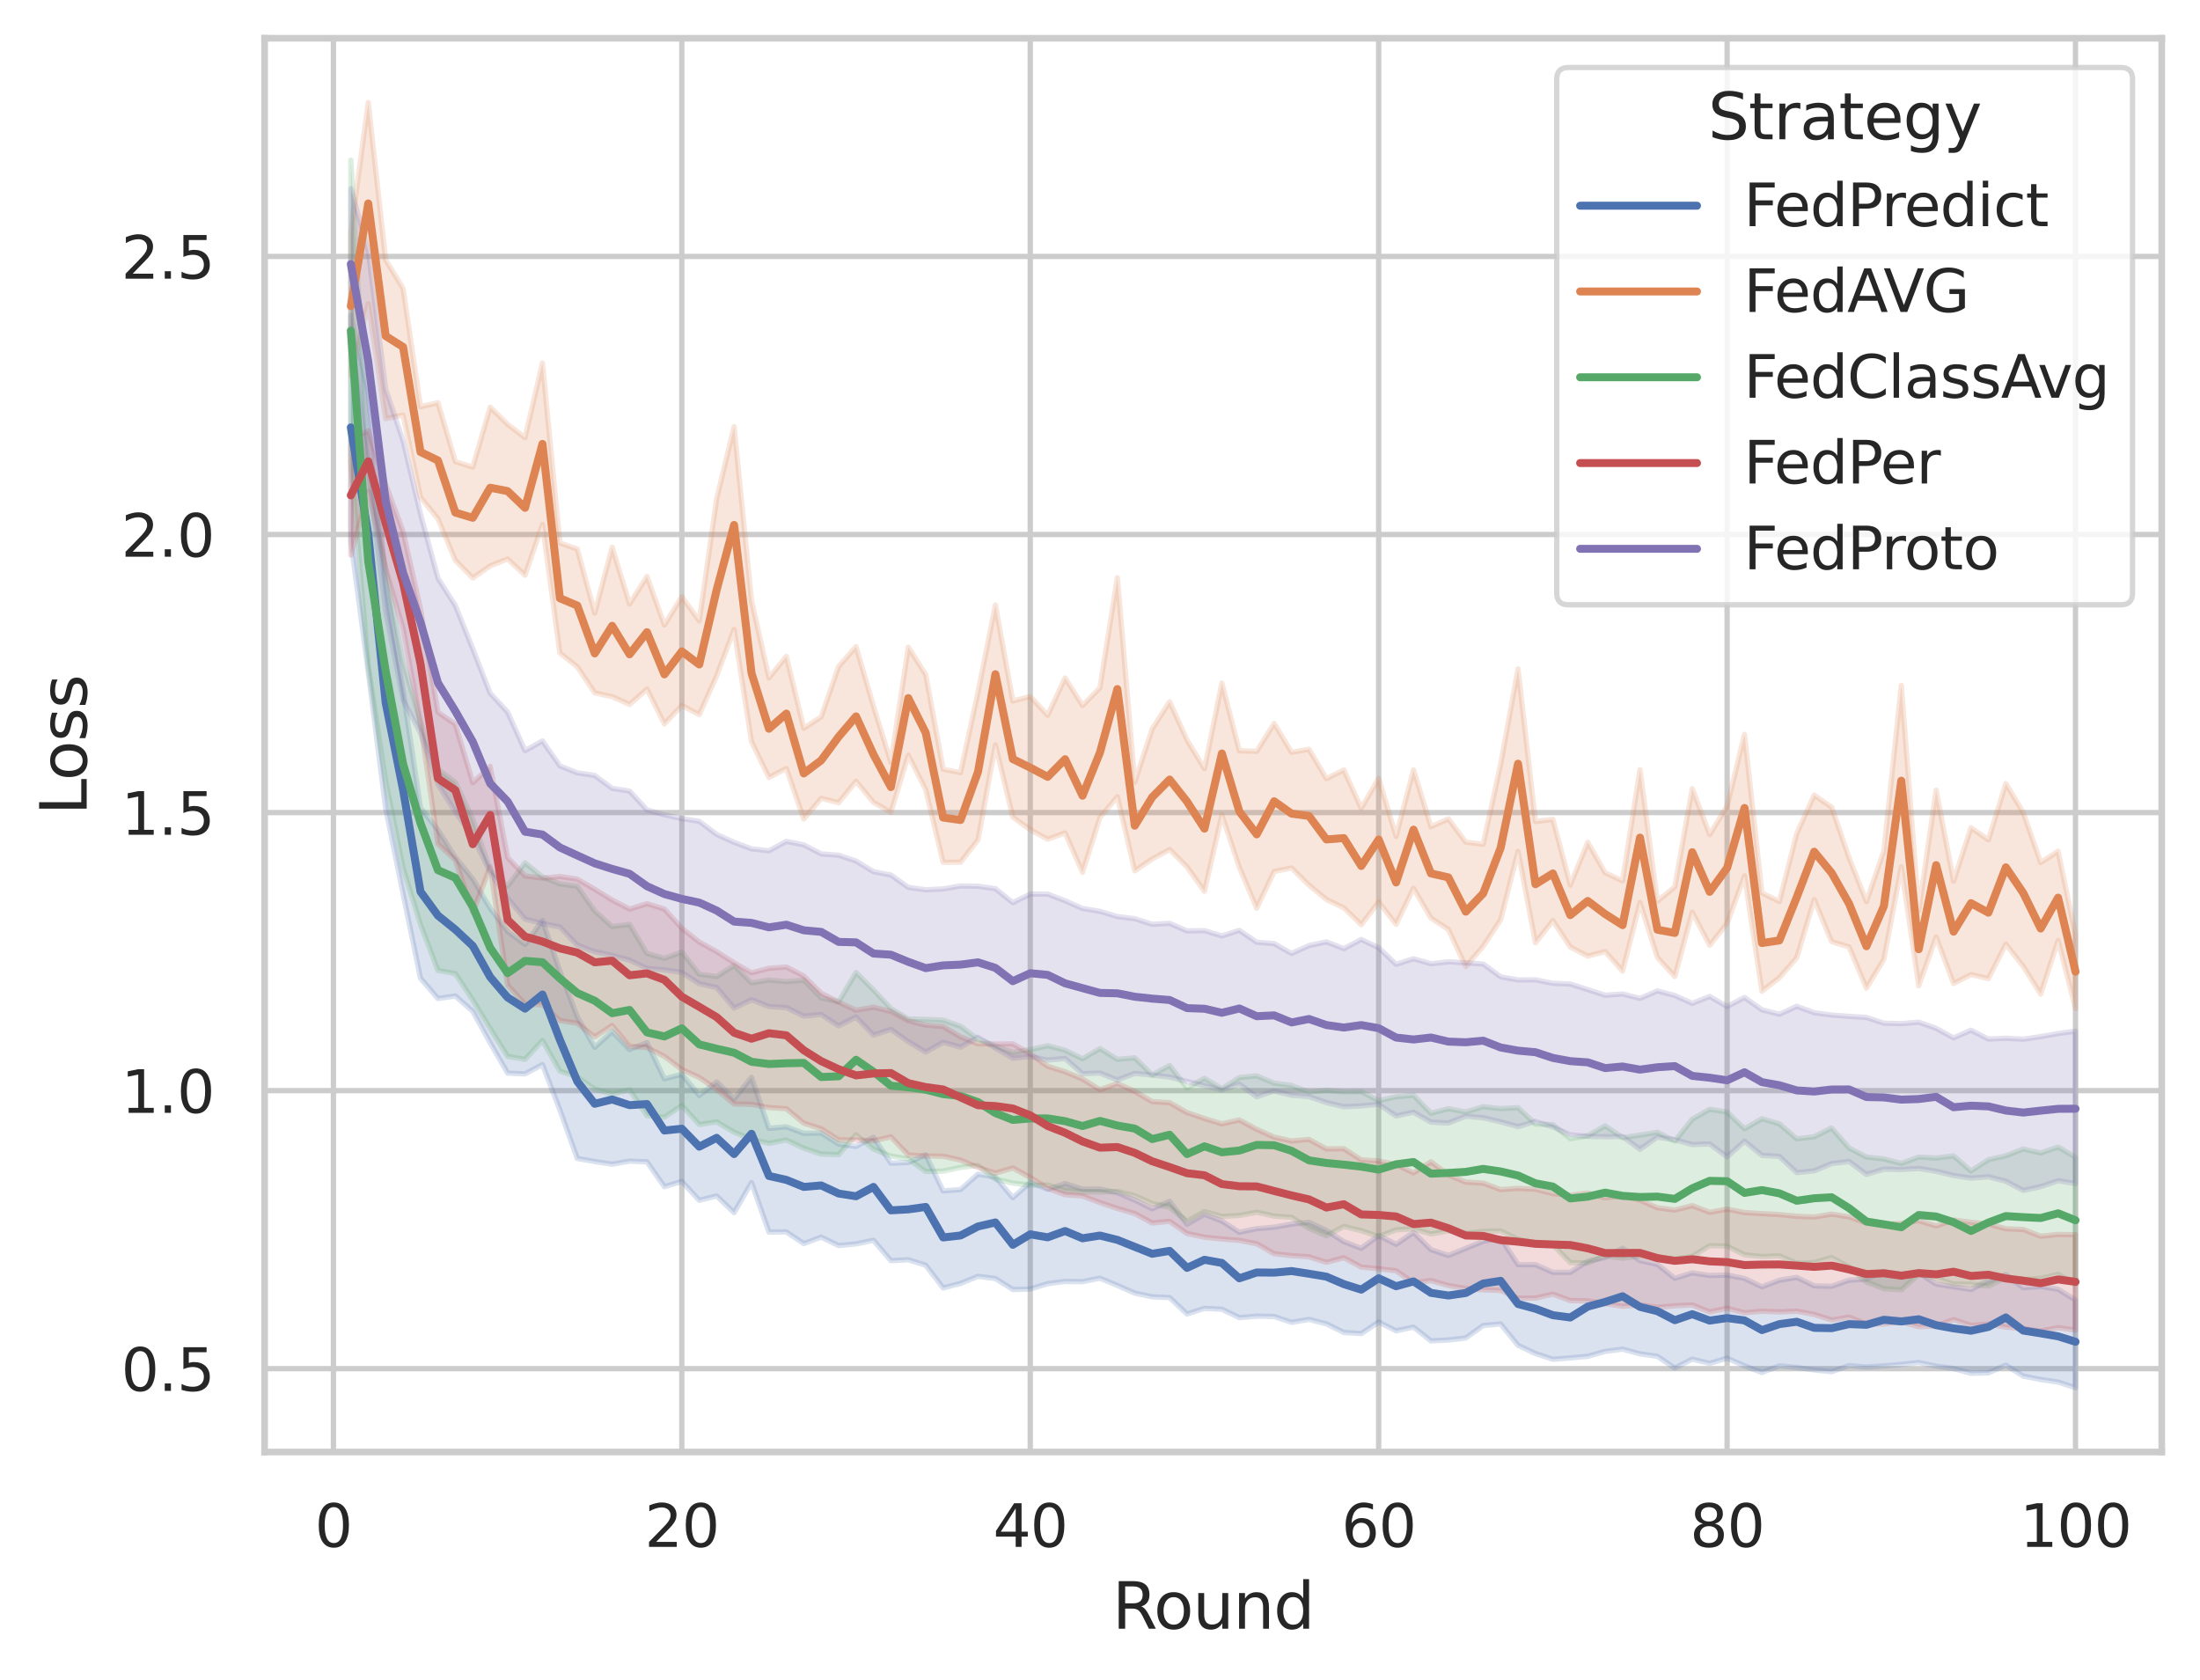 <?xml version="1.0" encoding="utf-8" standalone="no"?>
<!DOCTYPE svg PUBLIC "-//W3C//DTD SVG 1.1//EN"
  "http://www.w3.org/Graphics/SVG/1.1/DTD/svg11.dtd">
<svg xmlns:xlink="http://www.w3.org/1999/xlink" width="414.127pt" height="316.272pt" viewBox="0 0 414.127 316.272" xmlns="http://www.w3.org/2000/svg" version="1.1">
 <defs>
  <style type="text/css">*{stroke-linejoin: round; stroke-linecap: butt}</style>
 </defs>
 <g id="figure_1">
  <g id="patch_1">
   <path d="M 0 316.272 
L 414.127 316.272 
L 414.127 0 
L 0 0 
z
" style="fill: #ffffff"/>
  </g>
  <g id="axes_1">
   <g id="patch_2">
    <path d="M 49.807 273.312 
L 406.927 273.312 
L 406.927 7.2 
L 49.807 7.2 
z
" style="fill: #ffffff"/>
   </g>
   <g id="matplotlib.axis_1">
    <g id="xtick_1">
     <g id="line2d_1">
      <path d="M 62.761 273.312 
L 62.761 7.2 
" clip-path="url(#p41cc5c5c61)" style="fill: none; stroke: #cccccc; stroke-linecap: round"/>
     </g>
     <g id="text_1">
      <!-- 0 -->
      <g style="fill: #262626" transform="translate(59.261 291.17) scale(0.11 -0.11)">
       <defs>
        <path id="DejaVuSans-30" d="M 2034 4250 
Q 1547 4250 1301 3770 
Q 1056 3291 1056 2328 
Q 1056 1369 1301 889 
Q 1547 409 2034 409 
Q 2525 409 2770 889 
Q 3016 1369 3016 2328 
Q 3016 3291 2770 3770 
Q 2525 4250 2034 4250 
z
M 2034 4750 
Q 2819 4750 3233 4129 
Q 3647 3509 3647 2328 
Q 3647 1150 3233 529 
Q 2819 -91 2034 -91 
Q 1250 -91 836 529 
Q 422 1150 422 2328 
Q 422 3509 836 4129 
Q 1250 4750 2034 4750 
z
" transform="scale(0.016)"/>
       </defs>
       <use xlink:href="#DejaVuSans-30"/>
      </g>
     </g>
    </g>
    <g id="xtick_2">
     <g id="line2d_2">
      <path d="M 128.347 273.312 
L 128.347 7.2 
" clip-path="url(#p41cc5c5c61)" style="fill: none; stroke: #cccccc; stroke-linecap: round"/>
     </g>
     <g id="text_2">
      <!-- 20 -->
      <g style="fill: #262626" transform="translate(121.349 291.17) scale(0.11 -0.11)">
       <defs>
        <path id="DejaVuSans-32" d="M 1228 531 
L 3431 531 
L 3431 0 
L 469 0 
L 469 531 
Q 828 903 1448 1529 
Q 2069 2156 2228 2338 
Q 2531 2678 2651 2914 
Q 2772 3150 2772 3378 
Q 2772 3750 2511 3984 
Q 2250 4219 1831 4219 
Q 1534 4219 1204 4116 
Q 875 4013 500 3803 
L 500 4441 
Q 881 4594 1212 4672 
Q 1544 4750 1819 4750 
Q 2544 4750 2975 4387 
Q 3406 4025 3406 3419 
Q 3406 3131 3298 2873 
Q 3191 2616 2906 2266 
Q 2828 2175 2409 1742 
Q 1991 1309 1228 531 
z
" transform="scale(0.016)"/>
       </defs>
       <use xlink:href="#DejaVuSans-32"/>
       <use xlink:href="#DejaVuSans-30" x="63.623"/>
      </g>
     </g>
    </g>
    <g id="xtick_3">
     <g id="line2d_3">
      <path d="M 193.934 273.312 
L 193.934 7.2 
" clip-path="url(#p41cc5c5c61)" style="fill: none; stroke: #cccccc; stroke-linecap: round"/>
     </g>
     <g id="text_3">
      <!-- 40 -->
      <g style="fill: #262626" transform="translate(186.935 291.17) scale(0.11 -0.11)">
       <defs>
        <path id="DejaVuSans-34" d="M 2419 4116 
L 825 1625 
L 2419 1625 
L 2419 4116 
z
M 2253 4666 
L 3047 4666 
L 3047 1625 
L 3713 1625 
L 3713 1100 
L 3047 1100 
L 3047 0 
L 2419 0 
L 2419 1100 
L 313 1100 
L 313 1709 
L 2253 4666 
z
" transform="scale(0.016)"/>
       </defs>
       <use xlink:href="#DejaVuSans-34"/>
       <use xlink:href="#DejaVuSans-30" x="63.623"/>
      </g>
     </g>
    </g>
    <g id="xtick_4">
     <g id="line2d_4">
      <path d="M 259.521 273.312 
L 259.521 7.2 
" clip-path="url(#p41cc5c5c61)" style="fill: none; stroke: #cccccc; stroke-linecap: round"/>
     </g>
     <g id="text_4">
      <!-- 60 -->
      <g style="fill: #262626" transform="translate(252.522 291.17) scale(0.11 -0.11)">
       <defs>
        <path id="DejaVuSans-36" d="M 2113 2584 
Q 1688 2584 1439 2293 
Q 1191 2003 1191 1497 
Q 1191 994 1439 701 
Q 1688 409 2113 409 
Q 2538 409 2786 701 
Q 3034 994 3034 1497 
Q 3034 2003 2786 2293 
Q 2538 2584 2113 2584 
z
M 3366 4563 
L 3366 3988 
Q 3128 4100 2886 4159 
Q 2644 4219 2406 4219 
Q 1781 4219 1451 3797 
Q 1122 3375 1075 2522 
Q 1259 2794 1537 2939 
Q 1816 3084 2150 3084 
Q 2853 3084 3261 2657 
Q 3669 2231 3669 1497 
Q 3669 778 3244 343 
Q 2819 -91 2113 -91 
Q 1303 -91 875 529 
Q 447 1150 447 2328 
Q 447 3434 972 4092 
Q 1497 4750 2381 4750 
Q 2619 4750 2861 4703 
Q 3103 4656 3366 4563 
z
" transform="scale(0.016)"/>
       </defs>
       <use xlink:href="#DejaVuSans-36"/>
       <use xlink:href="#DejaVuSans-30" x="63.623"/>
      </g>
     </g>
    </g>
    <g id="xtick_5">
     <g id="line2d_5">
      <path d="M 325.108 273.312 
L 325.108 7.2 
" clip-path="url(#p41cc5c5c61)" style="fill: none; stroke: #cccccc; stroke-linecap: round"/>
     </g>
     <g id="text_5">
      <!-- 80 -->
      <g style="fill: #262626" transform="translate(318.109 291.17) scale(0.11 -0.11)">
       <defs>
        <path id="DejaVuSans-38" d="M 2034 2216 
Q 1584 2216 1326 1975 
Q 1069 1734 1069 1313 
Q 1069 891 1326 650 
Q 1584 409 2034 409 
Q 2484 409 2743 651 
Q 3003 894 3003 1313 
Q 3003 1734 2745 1975 
Q 2488 2216 2034 2216 
z
M 1403 2484 
Q 997 2584 770 2862 
Q 544 3141 544 3541 
Q 544 4100 942 4425 
Q 1341 4750 2034 4750 
Q 2731 4750 3128 4425 
Q 3525 4100 3525 3541 
Q 3525 3141 3298 2862 
Q 3072 2584 2669 2484 
Q 3125 2378 3379 2068 
Q 3634 1759 3634 1313 
Q 3634 634 3220 271 
Q 2806 -91 2034 -91 
Q 1263 -91 848 271 
Q 434 634 434 1313 
Q 434 1759 690 2068 
Q 947 2378 1403 2484 
z
M 1172 3481 
Q 1172 3119 1398 2916 
Q 1625 2713 2034 2713 
Q 2441 2713 2670 2916 
Q 2900 3119 2900 3481 
Q 2900 3844 2670 4047 
Q 2441 4250 2034 4250 
Q 1625 4250 1398 4047 
Q 1172 3844 1172 3481 
z
" transform="scale(0.016)"/>
       </defs>
       <use xlink:href="#DejaVuSans-38"/>
       <use xlink:href="#DejaVuSans-30" x="63.623"/>
      </g>
     </g>
    </g>
    <g id="xtick_6">
     <g id="line2d_6">
      <path d="M 390.694 273.312 
L 390.694 7.2 
" clip-path="url(#p41cc5c5c61)" style="fill: none; stroke: #cccccc; stroke-linecap: round"/>
     </g>
     <g id="text_6">
      <!-- 100 -->
      <g style="fill: #262626" transform="translate(380.196 291.17) scale(0.11 -0.11)">
       <defs>
        <path id="DejaVuSans-31" d="M 794 531 
L 1825 531 
L 1825 4091 
L 703 3866 
L 703 4441 
L 1819 4666 
L 2450 4666 
L 2450 531 
L 3481 531 
L 3481 0 
L 794 0 
L 794 531 
z
" transform="scale(0.016)"/>
       </defs>
       <use xlink:href="#DejaVuSans-31"/>
       <use xlink:href="#DejaVuSans-30" x="63.623"/>
       <use xlink:href="#DejaVuSans-30" x="127.246"/>
      </g>
     </g>
    </g>
    <g id="text_7">
     <!-- Round -->
     <g style="fill: #262626" transform="translate(209.383 306.576) scale(0.12 -0.12)">
      <defs>
       <path id="DejaVuSans-52" d="M 2841 2188 
Q 3044 2119 3236 1894 
Q 3428 1669 3622 1275 
L 4263 0 
L 3584 0 
L 2988 1197 
Q 2756 1666 2539 1819 
Q 2322 1972 1947 1972 
L 1259 1972 
L 1259 0 
L 628 0 
L 628 4666 
L 2053 4666 
Q 2853 4666 3247 4331 
Q 3641 3997 3641 3322 
Q 3641 2881 3436 2590 
Q 3231 2300 2841 2188 
z
M 1259 4147 
L 1259 2491 
L 2053 2491 
Q 2509 2491 2742 2702 
Q 2975 2913 2975 3322 
Q 2975 3731 2742 3939 
Q 2509 4147 2053 4147 
L 1259 4147 
z
" transform="scale(0.016)"/>
       <path id="DejaVuSans-6f" d="M 1959 3097 
Q 1497 3097 1228 2736 
Q 959 2375 959 1747 
Q 959 1119 1226 758 
Q 1494 397 1959 397 
Q 2419 397 2687 759 
Q 2956 1122 2956 1747 
Q 2956 2369 2687 2733 
Q 2419 3097 1959 3097 
z
M 1959 3584 
Q 2709 3584 3137 3096 
Q 3566 2609 3566 1747 
Q 3566 888 3137 398 
Q 2709 -91 1959 -91 
Q 1206 -91 779 398 
Q 353 888 353 1747 
Q 353 2609 779 3096 
Q 1206 3584 1959 3584 
z
" transform="scale(0.016)"/>
       <path id="DejaVuSans-75" d="M 544 1381 
L 544 3500 
L 1119 3500 
L 1119 1403 
Q 1119 906 1312 657 
Q 1506 409 1894 409 
Q 2359 409 2629 706 
Q 2900 1003 2900 1516 
L 2900 3500 
L 3475 3500 
L 3475 0 
L 2900 0 
L 2900 538 
Q 2691 219 2414 64 
Q 2138 -91 1772 -91 
Q 1169 -91 856 284 
Q 544 659 544 1381 
z
M 1991 3584 
L 1991 3584 
z
" transform="scale(0.016)"/>
       <path id="DejaVuSans-6e" d="M 3513 2113 
L 3513 0 
L 2938 0 
L 2938 2094 
Q 2938 2591 2744 2837 
Q 2550 3084 2163 3084 
Q 1697 3084 1428 2787 
Q 1159 2491 1159 1978 
L 1159 0 
L 581 0 
L 581 3500 
L 1159 3500 
L 1159 2956 
Q 1366 3272 1645 3428 
Q 1925 3584 2291 3584 
Q 2894 3584 3203 3211 
Q 3513 2838 3513 2113 
z
" transform="scale(0.016)"/>
       <path id="DejaVuSans-64" d="M 2906 2969 
L 2906 4863 
L 3481 4863 
L 3481 0 
L 2906 0 
L 2906 525 
Q 2725 213 2448 61 
Q 2172 -91 1784 -91 
Q 1150 -91 751 415 
Q 353 922 353 1747 
Q 353 2572 751 3078 
Q 1150 3584 1784 3584 
Q 2172 3584 2448 3432 
Q 2725 3281 2906 2969 
z
M 947 1747 
Q 947 1113 1208 752 
Q 1469 391 1925 391 
Q 2381 391 2643 752 
Q 2906 1113 2906 1747 
Q 2906 2381 2643 2742 
Q 2381 3103 1925 3103 
Q 1469 3103 1208 2742 
Q 947 2381 947 1747 
z
" transform="scale(0.016)"/>
      </defs>
      <use xlink:href="#DejaVuSans-52"/>
      <use xlink:href="#DejaVuSans-6f" x="64.982"/>
      <use xlink:href="#DejaVuSans-75" x="126.164"/>
      <use xlink:href="#DejaVuSans-6e" x="189.543"/>
      <use xlink:href="#DejaVuSans-64" x="252.922"/>
     </g>
    </g>
   </g>
   <g id="matplotlib.axis_2">
    <g id="ytick_1">
     <g id="line2d_7">
      <path d="M 49.807 257.627 
L 406.927 257.627 
" clip-path="url(#p41cc5c5c61)" style="fill: none; stroke: #cccccc; stroke-linecap: round"/>
     </g>
     <g id="text_8">
      <!-- 0.5 -->
      <g style="fill: #262626" transform="translate(22.814 261.806) scale(0.11 -0.11)">
       <defs>
        <path id="DejaVuSans-2e" d="M 684 794 
L 1344 794 
L 1344 0 
L 684 0 
L 684 794 
z
" transform="scale(0.016)"/>
        <path id="DejaVuSans-35" d="M 691 4666 
L 3169 4666 
L 3169 4134 
L 1269 4134 
L 1269 2991 
Q 1406 3038 1543 3061 
Q 1681 3084 1819 3084 
Q 2600 3084 3056 2656 
Q 3513 2228 3513 1497 
Q 3513 744 3044 326 
Q 2575 -91 1722 -91 
Q 1428 -91 1123 -41 
Q 819 9 494 109 
L 494 744 
Q 775 591 1075 516 
Q 1375 441 1709 441 
Q 2250 441 2565 725 
Q 2881 1009 2881 1497 
Q 2881 1984 2565 2268 
Q 2250 2553 1709 2553 
Q 1456 2553 1204 2497 
Q 953 2441 691 2322 
L 691 4666 
z
" transform="scale(0.016)"/>
       </defs>
       <use xlink:href="#DejaVuSans-30"/>
       <use xlink:href="#DejaVuSans-2e" x="63.623"/>
       <use xlink:href="#DejaVuSans-35" x="95.41"/>
      </g>
     </g>
    </g>
    <g id="ytick_2">
     <g id="line2d_8">
      <path d="M 49.807 205.288 
L 406.927 205.288 
" clip-path="url(#p41cc5c5c61)" style="fill: none; stroke: #cccccc; stroke-linecap: round"/>
     </g>
     <g id="text_9">
      <!-- 1.0 -->
      <g style="fill: #262626" transform="translate(22.814 209.467) scale(0.11 -0.11)">
       <use xlink:href="#DejaVuSans-31"/>
       <use xlink:href="#DejaVuSans-2e" x="63.623"/>
       <use xlink:href="#DejaVuSans-30" x="95.41"/>
      </g>
     </g>
    </g>
    <g id="ytick_3">
     <g id="line2d_9">
      <path d="M 49.807 152.95 
L 406.927 152.95 
" clip-path="url(#p41cc5c5c61)" style="fill: none; stroke: #cccccc; stroke-linecap: round"/>
     </g>
     <g id="text_10">
      <!-- 1.5 -->
      <g style="fill: #262626" transform="translate(22.814 157.129) scale(0.11 -0.11)">
       <use xlink:href="#DejaVuSans-31"/>
       <use xlink:href="#DejaVuSans-2e" x="63.623"/>
       <use xlink:href="#DejaVuSans-35" x="95.41"/>
      </g>
     </g>
    </g>
    <g id="ytick_4">
     <g id="line2d_10">
      <path d="M 49.807 100.611 
L 406.927 100.611 
" clip-path="url(#p41cc5c5c61)" style="fill: none; stroke: #cccccc; stroke-linecap: round"/>
     </g>
     <g id="text_11">
      <!-- 2.0 -->
      <g style="fill: #262626" transform="translate(22.814 104.79) scale(0.11 -0.11)">
       <use xlink:href="#DejaVuSans-32"/>
       <use xlink:href="#DejaVuSans-2e" x="63.623"/>
       <use xlink:href="#DejaVuSans-30" x="95.41"/>
      </g>
     </g>
    </g>
    <g id="ytick_5">
     <g id="line2d_11">
      <path d="M 49.807 48.272 
L 406.927 48.272 
" clip-path="url(#p41cc5c5c61)" style="fill: none; stroke: #cccccc; stroke-linecap: round"/>
     </g>
     <g id="text_12">
      <!-- 2.5 -->
      <g style="fill: #262626" transform="translate(22.814 52.451) scale(0.11 -0.11)">
       <use xlink:href="#DejaVuSans-32"/>
       <use xlink:href="#DejaVuSans-2e" x="63.623"/>
       <use xlink:href="#DejaVuSans-35" x="95.41"/>
      </g>
     </g>
    </g>
    <g id="text_13">
     <!-- Loss -->
     <g style="fill: #262626" transform="translate(16.318 153.417) rotate(-90) scale(0.12 -0.12)">
      <defs>
       <path id="DejaVuSans-4c" d="M 628 4666 
L 1259 4666 
L 1259 531 
L 3531 531 
L 3531 0 
L 628 0 
L 628 4666 
z
" transform="scale(0.016)"/>
       <path id="DejaVuSans-73" d="M 2834 3397 
L 2834 2853 
Q 2591 2978 2328 3040 
Q 2066 3103 1784 3103 
Q 1356 3103 1142 2972 
Q 928 2841 928 2578 
Q 928 2378 1081 2264 
Q 1234 2150 1697 2047 
L 1894 2003 
Q 2506 1872 2764 1633 
Q 3022 1394 3022 966 
Q 3022 478 2636 193 
Q 2250 -91 1575 -91 
Q 1294 -91 989 -36 
Q 684 19 347 128 
L 347 722 
Q 666 556 975 473 
Q 1284 391 1588 391 
Q 1994 391 2212 530 
Q 2431 669 2431 922 
Q 2431 1156 2273 1281 
Q 2116 1406 1581 1522 
L 1381 1569 
Q 847 1681 609 1914 
Q 372 2147 372 2553 
Q 372 3047 722 3315 
Q 1072 3584 1716 3584 
Q 2034 3584 2315 3537 
Q 2597 3491 2834 3397 
z
" transform="scale(0.016)"/>
      </defs>
      <use xlink:href="#DejaVuSans-4c"/>
      <use xlink:href="#DejaVuSans-6f" x="53.963"/>
      <use xlink:href="#DejaVuSans-73" x="115.145"/>
      <use xlink:href="#DejaVuSans-73" x="167.244"/>
     </g>
    </g>
   </g>
   <g id="PolyCollection_1">
    <defs>
     <path id="m17cbf77f5f" d="M 66.04 -256.901 
L 66.04 -214.47 
L 69.319 -189.853 
L 72.599 -164.101 
L 75.878 -148.028 
L 79.157 -132.138 
L 82.437 -128.326 
L 85.716 -128.795 
L 88.995 -125.905 
L 92.275 -119.964 
L 95.554 -114.278 
L 98.833 -114.134 
L 102.113 -115.881 
L 105.392 -107.353 
L 108.671 -98.207 
L 111.951 -97.633 
L 115.23 -97.136 
L 118.509 -97.709 
L 121.789 -97.572 
L 125.068 -92.894 
L 128.347 -93.892 
L 131.627 -90.346 
L 134.906 -91.157 
L 138.185 -88.013 
L 141.465 -93.666 
L 144.744 -84.378 
L 148.023 -84.386 
L 151.303 -82.185 
L 154.582 -83.407 
L 157.861 -81.82 
L 161.141 -82.127 
L 164.42 -82.816 
L 167.699 -78.973 
L 170.979 -79.146 
L 174.258 -78.115 
L 177.537 -73.842 
L 180.817 -74.692 
L 184.096 -76.027 
L 187.375 -75.613 
L 190.655 -73.54 
L 193.934 -73.64 
L 197.213 -74.649 
L 200.493 -75.061 
L 203.772 -75.02 
L 207.051 -75.686 
L 210.331 -74.314 
L 213.61 -72.875 
L 216.89 -72.169 
L 220.169 -72.029 
L 223.448 -68.941 
L 226.728 -69.997 
L 230.007 -69.829 
L 233.286 -68.253 
L 236.566 -68.524 
L 239.845 -68.47 
L 243.124 -67.363 
L 246.404 -67.918 
L 249.683 -67.086 
L 252.962 -65.462 
L 256.242 -65.254 
L 259.521 -67.422 
L 262.8 -65.77 
L 266.08 -66.471 
L 269.359 -63.88 
L 272.638 -64.044 
L 275.918 -64.43 
L 279.197 -66.769 
L 282.476 -67.062 
L 285.756 -63.033 
L 289.035 -61.489 
L 292.314 -60.413 
L 295.594 -60.68 
L 298.873 -60.972 
L 302.152 -61.893 
L 305.432 -62.325 
L 308.711 -61.436 
L 311.99 -60.97 
L 315.27 -58.754 
L 318.549 -60.444 
L 321.828 -59.63 
L 325.108 -60.623 
L 328.387 -59.179 
L 331.666 -57.931 
L 334.946 -59.172 
L 338.225 -58.872 
L 341.504 -58.405 
L 344.784 -58.077 
L 348.063 -59.235 
L 351.342 -58.948 
L 354.622 -59.167 
L 357.901 -59.444 
L 361.18 -59.797 
L 364.46 -59.129 
L 367.739 -58.67 
L 371.018 -57.77 
L 374.298 -57.863 
L 377.577 -59.315 
L 380.856 -57.25 
L 384.136 -56.611 
L 387.415 -56.122 
L 390.694 -55.056 
L 390.694 -71.554 
L 390.694 -71.554 
L 387.415 -73.595 
L 384.136 -74.128 
L 380.856 -73.881 
L 377.577 -76.341 
L 374.298 -75.229 
L 371.018 -73.556 
L 367.739 -74.063 
L 364.46 -74.573 
L 361.18 -76.654 
L 357.901 -76.435 
L 354.622 -76.879 
L 351.342 -75.503 
L 348.063 -75.303 
L 344.784 -74.146 
L 341.504 -74.238 
L 338.225 -75.826 
L 334.946 -75.29 
L 331.666 -74.054 
L 328.387 -75.628 
L 325.108 -76.269 
L 321.828 -76.183 
L 318.549 -76.683 
L 315.27 -75.655 
L 311.99 -78.273 
L 308.711 -78.991 
L 305.432 -81.32 
L 302.152 -79.571 
L 298.873 -78.891 
L 295.594 -76.778 
L 292.314 -76.78 
L 289.035 -78.224 
L 285.756 -78.22 
L 282.476 -83.235 
L 279.197 -82.628 
L 275.918 -81.294 
L 272.638 -79.949 
L 269.359 -81.049 
L 266.08 -84.292 
L 262.8 -82.045 
L 259.521 -83.724 
L 256.242 -81.29 
L 252.962 -82.563 
L 249.683 -84.662 
L 246.404 -86.199 
L 243.124 -85.868 
L 239.845 -85.274 
L 236.566 -85.006 
L 233.286 -84.321 
L 230.007 -86.441 
L 226.728 -87.707 
L 223.448 -85.818 
L 220.169 -90.16 
L 216.89 -88.741 
L 213.61 -90.384 
L 210.331 -91.764 
L 207.051 -92.45 
L 203.772 -92.446 
L 200.493 -93.496 
L 197.213 -92.404 
L 193.934 -93.716 
L 190.655 -90.829 
L 187.375 -94.692 
L 184.096 -95.258 
L 180.817 -92.36 
L 177.537 -92.111 
L 174.258 -98.886 
L 170.979 -97.453 
L 167.699 -97.326 
L 164.42 -102.205 
L 161.141 -100.487 
L 157.861 -100.915 
L 154.582 -102.999 
L 151.303 -102.938 
L 148.023 -104.177 
L 144.744 -103.886 
L 141.465 -113.497 
L 138.185 -109.437 
L 134.906 -112.626 
L 131.627 -110.072 
L 128.347 -114.051 
L 125.068 -113.206 
L 121.789 -120.006 
L 118.509 -118.734 
L 115.23 -122.115 
L 111.951 -119.127 
L 108.671 -124.88 
L 105.392 -133.459 
L 102.113 -143.013 
L 98.833 -138.506 
L 95.554 -140.924 
L 92.275 -145.291 
L 88.995 -150.827 
L 85.716 -154.888 
L 82.437 -160.058 
L 79.157 -164.19 
L 75.878 -186.197 
L 72.599 -206.466 
L 69.319 -242.331 
L 66.04 -256.901 
z
" style="stroke: #4c72b0; stroke-opacity: 0.2"/>
    </defs>
    <g clip-path="url(#p41cc5c5c61)">
     <use xlink:href="#m17cbf77f5f" x="0" y="316.272" style="fill: #4c72b0; fill-opacity: 0.2; stroke: #4c72b0; stroke-opacity: 0.2"/>
    </g>
   </g>
   <g id="PolyCollection_2">
    <defs>
     <path id="me585928601" d="M 66.04 -272.527 
L 66.04 -245.522 
L 69.319 -259.087 
L 72.599 -237.454 
L 75.878 -238.144 
L 79.157 -222.659 
L 82.437 -218.633 
L 85.716 -210.797 
L 88.995 -207.469 
L 92.275 -209.757 
L 95.554 -211.058 
L 98.833 -207.993 
L 102.113 -217.557 
L 105.392 -193.36 
L 108.671 -190.768 
L 111.951 -185.861 
L 115.23 -185.138 
L 118.509 -183.675 
L 121.789 -186.565 
L 125.068 -180.009 
L 128.347 -183.478 
L 131.627 -181.761 
L 134.906 -189.057 
L 138.185 -197.789 
L 141.465 -176.671 
L 144.744 -169.924 
L 148.023 -171.636 
L 151.303 -162.111 
L 154.582 -165.992 
L 157.861 -165.185 
L 161.141 -169.214 
L 164.42 -165.253 
L 167.699 -163.353 
L 170.979 -174.119 
L 174.258 -167.622 
L 177.537 -153.952 
L 180.817 -153.983 
L 184.096 -158.173 
L 187.375 -176.076 
L 190.655 -162.451 
L 193.934 -160.101 
L 197.213 -158.298 
L 200.493 -159.494 
L 203.772 -152.073 
L 207.051 -162.388 
L 210.331 -166.305 
L 213.61 -152.356 
L 216.89 -154.579 
L 220.169 -156.376 
L 223.448 -153.092 
L 226.728 -148.497 
L 230.007 -162.873 
L 233.286 -153.027 
L 236.566 -145.325 
L 239.845 -152.227 
L 243.124 -152.896 
L 246.404 -149.657 
L 249.683 -146.967 
L 252.962 -145.384 
L 256.242 -142.208 
L 259.521 -146.492 
L 262.8 -142.283 
L 266.08 -149.074 
L 269.359 -143.468 
L 272.638 -141.317 
L 275.918 -134.343 
L 279.197 -138.142 
L 282.476 -143.147 
L 285.756 -156.01 
L 289.035 -138.823 
L 292.314 -142.984 
L 295.594 -138.006 
L 298.873 -136.301 
L 302.152 -137.156 
L 305.432 -133.484 
L 308.711 -146.392 
L 311.99 -136.054 
L 315.27 -132.437 
L 318.549 -144.584 
L 321.828 -138.332 
L 325.108 -142.472 
L 328.387 -151.41 
L 331.666 -129.695 
L 334.946 -132.244 
L 338.225 -136.019 
L 341.504 -146.956 
L 344.784 -139.017 
L 348.063 -138.033 
L 351.342 -130.269 
L 354.622 -135.703 
L 357.901 -153.123 
L 361.18 -130.724 
L 364.46 -139.911 
L 367.739 -131.14 
L 371.018 -132.828 
L 374.298 -132.067 
L 377.577 -138.561 
L 380.856 -134.372 
L 384.136 -129.155 
L 387.415 -139.259 
L 390.694 -126.435 
L 390.694 -140.239 
L 390.694 -140.239 
L 387.415 -156.051 
L 384.136 -153.895 
L 380.856 -163.318 
L 377.577 -168.775 
L 374.298 -158.173 
L 371.018 -160.455 
L 367.739 -150.4 
L 364.46 -167.541 
L 361.18 -144.814 
L 357.901 -187.265 
L 354.622 -156.116 
L 351.342 -146.559 
L 348.063 -154.808 
L 344.784 -164.334 
L 341.504 -166.603 
L 338.225 -159.382 
L 334.946 -146.577 
L 331.666 -148.197 
L 328.387 -178.026 
L 325.108 -164.515 
L 321.828 -159.181 
L 318.549 -167.828 
L 315.27 -149.356 
L 311.99 -146.615 
L 308.711 -171.39 
L 305.432 -150.463 
L 302.152 -151.987 
L 298.873 -157.716 
L 295.594 -149.69 
L 292.314 -162.028 
L 289.035 -161.648 
L 285.756 -190.36 
L 282.476 -172.399 
L 279.197 -157.346 
L 275.918 -157.757 
L 272.638 -162.133 
L 269.359 -160.663 
L 266.08 -171.371 
L 262.8 -158.832 
L 259.521 -169.748 
L 256.242 -164.138 
L 252.962 -171.344 
L 249.683 -169.705 
L 246.404 -175.234 
L 243.124 -174.665 
L 239.845 -180.102 
L 236.566 -174.839 
L 233.286 -174.961 
L 230.007 -187.704 
L 226.728 -171.567 
L 223.448 -176.973 
L 220.169 -184.169 
L 216.89 -179.06 
L 213.61 -169.038 
L 210.331 -207.511 
L 207.051 -186.803 
L 203.772 -183.468 
L 200.493 -188.647 
L 197.213 -181.626 
L 193.934 -185.169 
L 190.655 -184.326 
L 187.375 -202.388 
L 184.096 -185.961 
L 180.817 -170.847 
L 177.537 -171.481 
L 174.258 -189.274 
L 170.979 -194.447 
L 167.699 -172.774 
L 164.42 -183.33 
L 161.141 -194.551 
L 157.861 -190.8 
L 154.582 -181.336 
L 151.303 -179.181 
L 148.023 -192.706 
L 144.744 -188.682 
L 141.465 -203.246 
L 138.185 -235.956 
L 134.906 -222.369 
L 131.627 -199.422 
L 128.347 -203.94 
L 125.068 -198.629 
L 121.789 -207.745 
L 118.509 -202.578 
L 115.23 -213.263 
L 111.951 -200.877 
L 108.671 -212.915 
L 105.392 -214.061 
L 102.113 -247.945 
L 98.833 -233.895 
L 95.554 -236.402 
L 92.275 -239.624 
L 88.995 -228.344 
L 85.716 -229.366 
L 82.437 -240.466 
L 79.157 -239.701 
L 75.878 -261.973 
L 72.599 -267.357 
L 69.319 -296.976 
L 66.04 -272.527 
z
" style="stroke: #dd8452; stroke-opacity: 0.2"/>
    </defs>
    <g clip-path="url(#p41cc5c5c61)">
     <use xlink:href="#me585928601" x="0" y="316.272" style="fill: #dd8452; fill-opacity: 0.2; stroke: #dd8452; stroke-opacity: 0.2"/>
    </g>
   </g>
   <g id="PolyCollection_3">
    <defs>
     <path id="m66d976362a" d="M 66.04 -286.13 
L 66.04 -229.15 
L 69.319 -190.973 
L 72.599 -169.278 
L 75.878 -152.871 
L 79.157 -142.246 
L 82.437 -133.61 
L 85.716 -133.001 
L 88.995 -128.035 
L 92.275 -122.655 
L 95.554 -117.439 
L 98.833 -116.852 
L 102.113 -120.426 
L 105.392 -114.637 
L 108.671 -113.57 
L 111.951 -111.28 
L 115.23 -110.341 
L 118.509 -111.154 
L 121.789 -106.243 
L 125.068 -105.971 
L 128.347 -108.182 
L 131.627 -104.595 
L 134.906 -105.098 
L 138.185 -103.16 
L 141.465 -101.814 
L 144.744 -101.054 
L 148.023 -101.69 
L 151.303 -100.138 
L 154.582 -99.043 
L 157.861 -98.93 
L 161.141 -102.68 
L 164.42 -99.982 
L 167.699 -98.658 
L 170.979 -98.122 
L 174.258 -95.754 
L 177.537 -95.829 
L 180.817 -96.534 
L 184.096 -96.899 
L 187.375 -94.311 
L 190.655 -93.569 
L 193.934 -93.171 
L 197.213 -93.214 
L 200.493 -92.197 
L 203.772 -91.915 
L 207.051 -91.907 
L 210.331 -92.012 
L 213.61 -91.207 
L 216.89 -89.739 
L 220.169 -89.036 
L 223.448 -86.391 
L 226.728 -88.232 
L 230.007 -87.302 
L 233.286 -87.474 
L 236.566 -88.104 
L 239.845 -87.365 
L 243.124 -87.15 
L 246.404 -85.079 
L 249.683 -83.667 
L 252.962 -85.415 
L 256.242 -84.607 
L 259.521 -83.524 
L 262.8 -84.775 
L 266.08 -84.989 
L 269.359 -83.994 
L 272.638 -84.59 
L 275.918 -84.116 
L 279.197 -84.485 
L 282.476 -84.57 
L 285.756 -83.01 
L 289.035 -82.276 
L 292.314 -81.978 
L 295.594 -78.603 
L 298.873 -78.54 
L 302.152 -79.902 
L 305.432 -79.423 
L 308.711 -79.868 
L 311.99 -79.548 
L 315.27 -79.295 
L 318.549 -79.782 
L 321.828 -81.786 
L 325.108 -81.707 
L 328.387 -80.087 
L 331.666 -79.754 
L 334.946 -79.874 
L 338.225 -78.495 
L 341.504 -78.626 
L 344.784 -79.566 
L 348.063 -77.805 
L 351.342 -74.951 
L 354.622 -73.718 
L 357.901 -73.49 
L 361.18 -76.393 
L 364.46 -75.649 
L 367.739 -74.576 
L 371.018 -74.522 
L 374.298 -74.182 
L 377.577 -75.817 
L 380.856 -75.4 
L 384.136 -75.64 
L 387.415 -76.414 
L 390.694 -74.578 
L 390.694 -98.445 
L 390.694 -98.445 
L 387.415 -100.378 
L 384.136 -99.253 
L 380.856 -99.995 
L 377.577 -98.721 
L 374.298 -97.982 
L 371.018 -95.848 
L 367.739 -98.704 
L 364.46 -98.299 
L 361.18 -98.479 
L 357.901 -97.274 
L 354.622 -98.13 
L 351.342 -98.483 
L 348.063 -100.185 
L 344.784 -103.949 
L 341.504 -102.306 
L 338.225 -101.914 
L 334.946 -104.734 
L 331.666 -105.696 
L 328.387 -103.794 
L 325.108 -106.952 
L 321.828 -107.474 
L 318.549 -105.597 
L 315.27 -101.486 
L 311.99 -103.145 
L 308.711 -102.606 
L 305.432 -102.141 
L 302.152 -104.353 
L 298.873 -102.482 
L 295.594 -101.952 
L 292.314 -104.577 
L 289.035 -104.695 
L 285.756 -107.77 
L 282.476 -107.6 
L 279.197 -107.965 
L 275.918 -106.958 
L 272.638 -107.576 
L 269.359 -106.733 
L 266.08 -110.098 
L 262.8 -109.826 
L 259.521 -109.083 
L 256.242 -110.792 
L 252.962 -110.751 
L 249.683 -111.074 
L 246.404 -110.703 
L 243.124 -111.95 
L 239.845 -112.385 
L 236.566 -113.761 
L 233.286 -113.451 
L 230.007 -111.323 
L 226.728 -113.314 
L 223.448 -111.494 
L 220.169 -115.711 
L 216.89 -113.93 
L 213.61 -117.16 
L 210.331 -116.871 
L 207.051 -118.9 
L 203.772 -116.972 
L 200.493 -118.583 
L 197.213 -119.433 
L 193.934 -118.713 
L 190.655 -118.163 
L 187.375 -119.376 
L 184.096 -120.668 
L 180.817 -123.109 
L 177.537 -124.24 
L 174.258 -124.394 
L 170.979 -124.475 
L 167.699 -126.447 
L 164.42 -129.94 
L 161.141 -133.234 
L 157.861 -127.705 
L 154.582 -128.429 
L 151.303 -131.797 
L 148.023 -131.506 
L 144.744 -131.805 
L 141.465 -131.265 
L 138.185 -134.535 
L 134.906 -132.469 
L 131.627 -132.898 
L 128.347 -137.083 
L 125.068 -135.868 
L 121.789 -136.807 
L 118.509 -142.276 
L 115.23 -141.877 
L 111.951 -144.802 
L 108.671 -149.463 
L 105.392 -149.898 
L 102.113 -151.212 
L 98.833 -153.871 
L 95.554 -149.49 
L 92.275 -152.504 
L 88.995 -162.086 
L 85.716 -169.046 
L 82.437 -171.446 
L 79.157 -180.268 
L 75.878 -191.819 
L 72.599 -209.01 
L 69.319 -229.276 
L 66.04 -286.13 
z
" style="stroke: #55a868; stroke-opacity: 0.2"/>
    </defs>
    <g clip-path="url(#p41cc5c5c61)">
     <use xlink:href="#m66d976362a" x="0" y="316.272" style="fill: #55a868; fill-opacity: 0.2; stroke: #55a868; stroke-opacity: 0.2"/>
    </g>
   </g>
   <g id="PolyCollection_4">
    <defs>
     <path id="m2168321927" d="M 66.04 -233.521 
L 66.04 -211.79 
L 69.319 -223.774 
L 72.599 -209.271 
L 75.878 -197.928 
L 79.157 -180.09 
L 82.437 -157.438 
L 85.716 -154.379 
L 88.995 -144.559 
L 92.275 -153.093 
L 95.554 -130.853 
L 98.833 -127.243 
L 102.113 -127.158 
L 105.392 -124.175 
L 108.671 -123.662 
L 111.951 -121.093 
L 115.23 -123.244 
L 118.509 -119.317 
L 121.789 -119.112 
L 125.068 -117.425 
L 128.347 -114.963 
L 131.627 -113.466 
L 134.906 -111.209 
L 138.185 -108.469 
L 141.465 -108.397 
L 144.744 -107.803 
L 148.023 -107.576 
L 151.303 -104.856 
L 154.582 -103.799 
L 157.861 -101.724 
L 161.141 -101.679 
L 164.42 -101.516 
L 167.699 -102.294 
L 170.979 -98.859 
L 174.258 -98.688 
L 177.537 -98.633 
L 180.817 -97.913 
L 184.096 -96.519 
L 187.375 -95.466 
L 190.655 -96.427 
L 193.934 -94.644 
L 197.213 -92.602 
L 200.493 -91.381 
L 203.772 -91.155 
L 207.051 -89.908 
L 210.331 -88.802 
L 213.61 -87.845 
L 216.89 -86.07 
L 220.169 -86.377 
L 223.448 -84.088 
L 226.728 -83.394 
L 230.007 -83.045 
L 233.286 -82.797 
L 236.566 -82.152 
L 239.845 -80.284 
L 243.124 -79.919 
L 246.404 -79.7 
L 249.683 -78.657 
L 252.962 -79.534 
L 256.242 -77.761 
L 259.521 -77.46 
L 262.8 -77.067 
L 266.08 -74.803 
L 269.359 -75.221 
L 272.638 -74.292 
L 275.918 -73.732 
L 279.197 -73.504 
L 282.476 -73.357 
L 285.756 -71.904 
L 289.035 -71.93 
L 292.314 -72.675 
L 295.594 -71.458 
L 298.873 -71.403 
L 302.152 -70.903 
L 305.432 -70.395 
L 308.711 -70.641 
L 311.99 -70.195 
L 315.27 -70.481 
L 318.549 -70.63 
L 321.828 -69.316 
L 325.108 -70.012 
L 328.387 -69.168 
L 331.666 -69.454 
L 334.946 -69.324 
L 338.225 -69.455 
L 341.504 -68.856 
L 344.784 -67.803 
L 348.063 -68.338 
L 351.342 -67.034 
L 354.622 -67.056 
L 357.901 -67.449 
L 361.18 -66.556 
L 364.46 -66.669 
L 367.739 -67.886 
L 371.018 -66.786 
L 374.298 -67.048 
L 377.577 -66.476 
L 380.856 -66.18 
L 384.136 -65.722 
L 387.415 -66.366 
L 390.694 -65.901 
L 390.694 -83.87 
L 390.694 -83.87 
L 387.415 -83.908 
L 384.136 -83.572 
L 380.856 -84.842 
L 377.577 -84.973 
L 374.298 -85.871 
L 371.018 -86.197 
L 367.739 -86.631 
L 364.46 -85.512 
L 361.18 -86.482 
L 357.901 -86.007 
L 354.622 -85.799 
L 351.342 -86.045 
L 348.063 -87.215 
L 344.784 -87.74 
L 341.504 -87.195 
L 338.225 -87.318 
L 334.946 -87.654 
L 331.666 -87.832 
L 328.387 -88.028 
L 325.108 -88.668 
L 321.828 -88.079 
L 318.549 -89.331 
L 315.27 -88.506 
L 311.99 -88.927 
L 308.711 -90.376 
L 305.432 -91.156 
L 302.152 -90.797 
L 298.873 -91.705 
L 295.594 -91.281 
L 292.314 -91.595 
L 289.035 -92.418 
L 285.756 -92.583 
L 282.476 -92.351 
L 279.197 -93.575 
L 275.918 -93.762 
L 272.638 -95.101 
L 269.359 -97.59 
L 266.08 -95.504 
L 262.8 -97.058 
L 259.521 -97.742 
L 256.242 -97.957 
L 252.962 -100.051 
L 249.683 -100.006 
L 246.404 -101.799 
L 243.124 -101.516 
L 239.845 -102.22 
L 236.566 -103.701 
L 233.286 -105.459 
L 230.007 -104.714 
L 226.728 -105.735 
L 223.448 -106.836 
L 220.169 -108.714 
L 216.89 -108.913 
L 213.61 -110.824 
L 210.331 -112.319 
L 207.051 -111.133 
L 203.772 -113.173 
L 200.493 -114.522 
L 197.213 -115.553 
L 193.934 -117.917 
L 190.655 -119.792 
L 187.375 -119.749 
L 184.096 -119.795 
L 180.817 -121.098 
L 177.537 -123.04 
L 174.258 -123.324 
L 170.979 -124.135 
L 167.699 -125.879 
L 164.42 -126.69 
L 161.141 -126.114 
L 157.861 -127.639 
L 154.582 -129.311 
L 151.303 -132.555 
L 148.023 -134.256 
L 144.744 -134.008 
L 141.465 -133.159 
L 138.185 -135.039 
L 134.906 -137.139 
L 131.627 -138.947 
L 128.347 -141.541 
L 125.068 -145.162 
L 121.789 -146.173 
L 118.509 -145.157 
L 115.23 -146.854 
L 111.951 -148.889 
L 108.671 -150.791 
L 105.392 -151.29 
L 102.113 -150.978 
L 98.833 -151.394 
L 95.554 -154.86 
L 92.275 -172.021 
L 88.995 -168.94 
L 85.716 -179.94 
L 82.437 -182.222 
L 79.157 -201.667 
L 75.878 -216.203 
L 72.599 -225.099 
L 69.319 -235.21 
L 66.04 -233.521 
z
" style="stroke: #c44e52; stroke-opacity: 0.2"/>
    </defs>
    <g clip-path="url(#p41cc5c5c61)">
     <use xlink:href="#m2168321927" x="0" y="316.272" style="fill: #c44e52; fill-opacity: 0.2; stroke: #c44e52; stroke-opacity: 0.2"/>
    </g>
   </g>
   <g id="PolyCollection_5">
    <defs>
     <path id="m704b40a908" d="M 66.04 -280.76 
L 66.04 -253.688 
L 69.319 -227.875 
L 72.599 -201.34 
L 75.878 -184.551 
L 79.157 -178.302 
L 82.437 -168.657 
L 85.716 -163.424 
L 88.995 -158.837 
L 92.275 -152.109 
L 95.554 -147.175 
L 98.833 -143.292 
L 102.113 -142.437 
L 105.392 -141.783 
L 108.671 -138.367 
L 111.951 -137.118 
L 115.23 -136.434 
L 118.509 -135.544 
L 121.789 -133.984 
L 125.068 -133.709 
L 128.347 -133.225 
L 131.627 -131.102 
L 134.906 -130.389 
L 138.185 -126.502 
L 141.465 -128.102 
L 144.744 -126.807 
L 148.023 -126.608 
L 151.303 -125.005 
L 154.582 -125.302 
L 157.861 -123.162 
L 161.141 -124.847 
L 164.42 -121.428 
L 167.699 -122.512 
L 170.979 -120.201 
L 174.258 -118.236 
L 177.537 -120.079 
L 180.817 -119.166 
L 184.096 -121.033 
L 187.375 -118.971 
L 190.655 -117.078 
L 193.934 -117.409 
L 197.213 -116.731 
L 200.493 -117.036 
L 203.772 -114.17 
L 207.051 -114.292 
L 210.331 -112.988 
L 213.61 -114.231 
L 216.89 -113.902 
L 220.169 -113.544 
L 223.448 -112.706 
L 226.728 -111.93 
L 230.007 -111.076 
L 233.286 -112.201 
L 236.566 -109.831 
L 239.845 -110.922 
L 243.124 -110.108 
L 246.404 -109.869 
L 249.683 -108.743 
L 252.962 -107.946 
L 256.242 -108.1 
L 259.521 -108.415 
L 262.8 -106.216 
L 266.08 -106.921 
L 269.359 -105.056 
L 272.638 -104.879 
L 275.918 -106.178 
L 279.197 -105.88 
L 282.476 -105.099 
L 285.756 -104.203 
L 289.035 -105.196 
L 292.314 -104.148 
L 295.594 -102.672 
L 298.873 -102.385 
L 302.152 -102.31 
L 305.432 -102.34 
L 308.711 -99.943 
L 311.99 -102.239 
L 315.27 -101.733 
L 318.549 -100.829 
L 321.828 -100.943 
L 325.108 -98.518 
L 328.387 -101.459 
L 331.666 -98.801 
L 334.946 -98.605 
L 338.225 -95.549 
L 341.504 -95.876 
L 344.784 -97.257 
L 348.063 -97.65 
L 351.342 -95.21 
L 354.622 -96.202 
L 357.901 -96.124 
L 361.18 -96.331 
L 364.46 -95.804 
L 367.739 -95.005 
L 371.018 -94.515 
L 374.298 -94.76 
L 377.577 -93.925 
L 380.856 -92.199 
L 384.136 -92.916 
L 387.415 -94.018 
L 390.694 -93.488 
L 390.694 -122.171 
L 390.694 -122.171 
L 387.415 -121.728 
L 384.136 -121.142 
L 380.856 -120.661 
L 377.577 -120.841 
L 374.298 -120.687 
L 371.018 -122.359 
L 367.739 -120.918 
L 364.46 -122.709 
L 361.18 -123.866 
L 357.901 -123.595 
L 354.622 -123.677 
L 351.342 -124.76 
L 348.063 -124.96 
L 344.784 -125.212 
L 341.504 -125.653 
L 338.225 -126.86 
L 334.946 -125.361 
L 331.666 -126.202 
L 328.387 -128.518 
L 325.108 -126.813 
L 321.828 -128.716 
L 318.549 -127.403 
L 315.27 -128.89 
L 311.99 -129.751 
L 308.711 -128.341 
L 305.432 -129.179 
L 302.152 -128.936 
L 298.873 -130.002 
L 295.594 -131.052 
L 292.314 -131.181 
L 289.035 -131.841 
L 285.756 -131.819 
L 282.476 -132.404 
L 279.197 -134.819 
L 275.918 -135.037 
L 272.638 -135.229 
L 269.359 -134.87 
L 266.08 -135.808 
L 262.8 -134.762 
L 259.521 -137.87 
L 256.242 -139.436 
L 252.962 -137.709 
L 249.683 -138.981 
L 246.404 -138.284 
L 243.124 -136.801 
L 239.845 -138.66 
L 236.566 -138.912 
L 233.286 -141.154 
L 230.007 -140.107 
L 226.728 -141.1 
L 223.448 -141.046 
L 220.169 -142.474 
L 216.89 -142.291 
L 213.61 -143.349 
L 210.331 -143.742 
L 207.051 -144.727 
L 203.772 -145.273 
L 200.493 -146.716 
L 197.213 -147.98 
L 193.934 -147.986 
L 190.655 -146.361 
L 187.375 -148.999 
L 184.096 -149.453 
L 180.817 -149.516 
L 177.537 -148.947 
L 174.258 -148.789 
L 170.979 -149.235 
L 167.699 -151.572 
L 164.42 -152.198 
L 161.141 -154.193 
L 157.861 -155.293 
L 154.582 -155.543 
L 151.303 -157.248 
L 148.023 -157.902 
L 144.744 -156.127 
L 141.465 -156.499 
L 138.185 -157.725 
L 134.906 -159.203 
L 131.627 -161.676 
L 128.347 -162.185 
L 125.068 -162.901 
L 121.789 -163.821 
L 118.509 -167.364 
L 115.23 -167.883 
L 111.951 -170.304 
L 108.671 -170.801 
L 105.392 -172.113 
L 102.113 -176.803 
L 98.833 -174.981 
L 95.554 -182.235 
L 92.275 -185.769 
L 88.995 -194.137 
L 85.716 -202.284 
L 82.437 -207.43 
L 79.157 -219.512 
L 75.878 -233.309 
L 72.599 -243.029 
L 69.319 -269.082 
L 66.04 -280.76 
z
" style="stroke: #8172b3; stroke-opacity: 0.2"/>
    </defs>
    <g clip-path="url(#p41cc5c5c61)">
     <use xlink:href="#m704b40a908" x="0" y="316.272" style="fill: #8172b3; fill-opacity: 0.2; stroke: #8172b3; stroke-opacity: 0.2"/>
    </g>
   </g>
   <g id="line2d_12">
    <path d="M 66.04 80.454 
L 69.319 100.566 
L 72.599 132.272 
L 75.878 148.707 
L 79.157 167.831 
L 82.437 172.336 
L 85.716 174.973 
L 88.995 178.049 
L 92.275 183.916 
L 95.554 187.755 
L 98.833 189.852 
L 102.113 187.206 
L 105.392 195.729 
L 108.671 203.558 
L 111.951 207.766 
L 115.23 206.956 
L 118.509 208.025 
L 121.789 207.82 
L 125.068 212.797 
L 128.347 212.46 
L 131.627 215.84 
L 134.906 214.175 
L 138.185 217.233 
L 141.465 213.413 
L 144.744 221.351 
L 148.023 222.092 
L 151.303 223.414 
L 154.582 223.135 
L 157.861 224.659 
L 161.141 225.173 
L 164.42 223.417 
L 167.699 227.823 
L 170.979 227.642 
L 174.258 227.183 
L 177.537 232.924 
L 180.817 232.556 
L 184.096 230.857 
L 187.375 230.105 
L 190.655 234.307 
L 193.934 232.335 
L 197.213 232.902 
L 200.493 231.714 
L 203.772 233.085 
L 207.051 232.568 
L 210.331 233.381 
L 213.61 234.695 
L 216.89 236.001 
L 220.169 235.454 
L 223.448 238.65 
L 226.728 237.132 
L 230.007 237.724 
L 233.286 240.617 
L 236.566 239.519 
L 239.845 239.549 
L 243.124 239.251 
L 246.404 239.756 
L 249.683 240.306 
L 252.962 241.711 
L 256.242 242.748 
L 259.521 240.616 
L 262.8 242.11 
L 266.08 241.2 
L 269.359 243.358 
L 272.638 243.856 
L 275.918 243.379 
L 279.197 241.601 
L 282.476 241.092 
L 285.756 245.452 
L 289.035 246.344 
L 292.314 247.559 
L 295.594 247.991 
L 298.873 245.944 
L 302.152 245.063 
L 305.432 243.998 
L 308.711 245.996 
L 311.99 246.803 
L 315.27 248.503 
L 318.549 247.365 
L 321.828 248.573 
L 325.108 248.097 
L 328.387 248.542 
L 331.666 250.364 
L 334.946 249.243 
L 338.225 248.795 
L 341.504 249.942 
L 344.784 250.002 
L 348.063 249.239 
L 351.342 249.369 
L 354.622 248.421 
L 357.901 248.733 
L 361.18 248.326 
L 364.46 249.438 
L 367.739 250.041 
L 371.018 250.484 
L 374.298 249.767 
L 377.577 247.985 
L 380.856 250.455 
L 384.136 250.972 
L 387.415 251.537 
L 390.694 252.56 
" clip-path="url(#p41cc5c5c61)" style="fill: none; stroke: #4c72b0; stroke-width: 1.5; stroke-linecap: round"/>
   </g>
   <g id="line2d_13">
    <path d="M 66.04 57.614 
L 69.319 38.299 
L 72.599 63.254 
L 75.878 65.312 
L 79.157 85.079 
L 82.437 86.67 
L 85.716 96.479 
L 88.995 97.463 
L 92.275 91.803 
L 95.554 92.443 
L 98.833 95.588 
L 102.113 83.56 
L 105.392 112.607 
L 108.671 113.986 
L 111.951 122.991 
L 115.23 117.797 
L 118.509 123.166 
L 121.789 118.994 
L 125.068 126.936 
L 128.347 122.614 
L 131.627 125.073 
L 134.906 111.028 
L 138.185 98.814 
L 141.465 126.697 
L 144.744 137.171 
L 148.023 134.321 
L 151.303 145.584 
L 154.582 143.116 
L 157.861 138.68 
L 161.141 134.842 
L 164.42 142.02 
L 167.699 148.155 
L 170.979 131.4 
L 174.258 137.942 
L 177.537 153.89 
L 180.817 154.352 
L 184.096 145.294 
L 187.375 126.906 
L 190.655 142.879 
L 193.934 144.491 
L 197.213 146.229 
L 200.493 142.903 
L 203.772 149.779 
L 207.051 141.652 
L 210.331 129.708 
L 213.61 155.416 
L 216.89 150.055 
L 220.169 146.737 
L 223.448 150.885 
L 226.728 155.979 
L 230.007 141.828 
L 233.286 152.727 
L 236.566 157.049 
L 239.845 150.827 
L 243.124 153.149 
L 246.404 153.586 
L 249.683 158.008 
L 252.962 157.758 
L 256.242 163.006 
L 259.521 158.021 
L 262.8 166.105 
L 266.08 156.166 
L 269.359 164.401 
L 272.638 165.149 
L 275.918 171.602 
L 279.197 168.17 
L 282.476 159.608 
L 285.756 143.75 
L 289.035 166.435 
L 292.314 164.407 
L 295.594 172.253 
L 298.873 169.585 
L 302.152 172.055 
L 305.432 174.136 
L 308.711 157.666 
L 311.99 174.997 
L 315.27 175.608 
L 318.549 160.409 
L 321.828 167.867 
L 325.108 163.373 
L 328.387 152.089 
L 331.666 177.51 
L 334.946 177.018 
L 338.225 168.867 
L 341.504 160.318 
L 344.784 164.302 
L 348.063 170.091 
L 351.342 178.11 
L 354.622 170.563 
L 357.901 146.953 
L 361.18 178.673 
L 364.46 162.838 
L 367.739 175.362 
L 371.018 170.004 
L 374.298 171.794 
L 377.577 163.262 
L 380.856 168.092 
L 384.136 174.775 
L 387.415 168.968 
L 390.694 182.899 
" clip-path="url(#p41cc5c5c61)" style="fill: none; stroke: #dd8452; stroke-width: 1.5; stroke-linecap: round"/>
   </g>
   <g id="line2d_14">
    <path d="M 66.04 62.249 
L 69.319 105.716 
L 72.599 126.297 
L 75.878 143.804 
L 79.157 154.953 
L 82.437 163.787 
L 85.716 165.227 
L 88.995 170.687 
L 92.275 178.411 
L 95.554 183.171 
L 98.833 180.866 
L 102.113 181.121 
L 105.392 184.179 
L 108.671 186.916 
L 111.951 188.368 
L 115.23 190.713 
L 118.509 190.103 
L 121.789 194.326 
L 125.068 195.092 
L 128.347 193.567 
L 131.627 196.585 
L 134.906 197.404 
L 138.185 198.15 
L 141.465 199.861 
L 144.744 200.281 
L 148.023 200.139 
L 151.303 200.072 
L 154.582 202.73 
L 157.861 202.587 
L 161.141 199.48 
L 164.42 201.723 
L 167.699 204.366 
L 170.979 204.651 
L 174.258 205.112 
L 177.537 205.948 
L 180.817 206.301 
L 184.096 207.447 
L 187.375 209.514 
L 190.655 210.8 
L 193.934 210.531 
L 197.213 210.517 
L 200.493 211.035 
L 203.772 211.955 
L 207.051 210.988 
L 210.331 211.861 
L 213.61 212.434 
L 216.89 214.406 
L 220.169 213.594 
L 223.448 217.231 
L 226.728 215.774 
L 230.007 216.893 
L 233.286 216.568 
L 236.566 215.505 
L 239.845 215.573 
L 243.124 216.621 
L 246.404 218.41 
L 249.683 218.912 
L 252.962 219.226 
L 256.242 219.596 
L 259.521 220.149 
L 262.8 219.16 
L 266.08 218.725 
L 269.359 220.92 
L 272.638 220.783 
L 275.918 220.583 
L 279.197 220.02 
L 282.476 220.506 
L 285.756 221.269 
L 289.035 222.738 
L 292.314 223.35 
L 295.594 225.579 
L 298.873 225.245 
L 302.152 224.492 
L 305.432 225.099 
L 308.711 225.317 
L 311.99 225.238 
L 315.27 225.671 
L 318.549 223.679 
L 321.828 222.272 
L 325.108 222.341 
L 328.387 224.54 
L 331.666 224.009 
L 334.946 224.62 
L 338.225 226.018 
L 341.504 225.554 
L 344.784 225.362 
L 348.063 227.406 
L 351.342 229.927 
L 354.622 230.455 
L 357.901 230.999 
L 361.18 228.7 
L 364.46 228.988 
L 367.739 230.058 
L 371.018 231.705 
L 374.298 230.12 
L 377.577 228.902 
L 380.856 229.109 
L 384.136 229.266 
L 387.415 228.382 
L 390.694 229.692 
" clip-path="url(#p41cc5c5c61)" style="fill: none; stroke: #55a868; stroke-width: 1.5; stroke-linecap: round"/>
   </g>
   <g id="line2d_15">
    <path d="M 66.04 93.236 
L 69.319 86.836 
L 72.599 98.503 
L 75.878 109.702 
L 79.157 124.96 
L 82.437 146.521 
L 85.716 148.743 
L 88.995 158.905 
L 92.275 153.397 
L 95.554 173.154 
L 98.833 176.295 
L 102.113 177.226 
L 105.392 178.508 
L 108.671 179.316 
L 111.951 181.143 
L 115.23 180.827 
L 118.509 183.575 
L 121.789 183.22 
L 125.068 184.439 
L 128.347 187.611 
L 131.627 189.52 
L 134.906 191.459 
L 138.185 194.391 
L 141.465 195.517 
L 144.744 194.484 
L 148.023 194.881 
L 151.303 197.693 
L 154.582 199.743 
L 157.861 201.259 
L 161.141 202.419 
L 164.42 202.057 
L 167.699 201.978 
L 170.979 203.884 
L 174.258 204.626 
L 177.537 205.069 
L 180.817 206.564 
L 184.096 208.04 
L 187.375 208.198 
L 190.655 208.653 
L 193.934 209.94 
L 197.213 211.949 
L 200.493 213.227 
L 203.772 214.855 
L 207.051 216.026 
L 210.331 215.912 
L 213.61 217.002 
L 216.89 218.588 
L 220.169 219.676 
L 223.448 220.834 
L 226.728 221.221 
L 230.007 222.884 
L 233.286 223.291 
L 236.566 223.324 
L 239.845 224.178 
L 243.124 225.015 
L 246.404 225.769 
L 249.683 227.294 
L 252.962 226.672 
L 256.242 228.596 
L 259.521 228.695 
L 262.8 228.978 
L 266.08 230.403 
L 269.359 230.137 
L 272.638 231.194 
L 275.918 232.56 
L 279.197 232.641 
L 282.476 233.432 
L 285.756 233.726 
L 289.035 234.122 
L 292.314 234.252 
L 295.594 234.354 
L 298.873 234.976 
L 302.152 235.866 
L 305.432 235.851 
L 308.711 235.837 
L 311.99 236.813 
L 315.27 237.33 
L 318.549 237.033 
L 321.828 237.422 
L 325.108 237.566 
L 328.387 238.121 
L 331.666 238.032 
L 334.946 238.008 
L 338.225 238.225 
L 341.504 238.464 
L 344.784 238.221 
L 348.063 238.945 
L 351.342 239.822 
L 354.622 239.662 
L 357.901 240.123 
L 361.18 239.635 
L 364.46 239.865 
L 367.739 239.376 
L 371.018 240.175 
L 374.298 239.948 
L 377.577 240.639 
L 380.856 241.06 
L 384.136 241.535 
L 387.415 240.824 
L 390.694 241.283 
" clip-path="url(#p41cc5c5c61)" style="fill: none; stroke: #c44e52; stroke-width: 1.5; stroke-linecap: round"/>
   </g>
   <g id="line2d_16">
    <path d="M 66.04 49.698 
L 69.319 68.019 
L 72.599 94.337 
L 75.878 107.812 
L 79.157 117.132 
L 82.437 128.54 
L 85.716 133.856 
L 88.995 139.62 
L 92.275 147.477 
L 95.554 150.865 
L 98.833 156.554 
L 102.113 157.086 
L 105.392 159.516 
L 108.671 161.024 
L 111.951 162.51 
L 115.23 163.557 
L 118.509 164.478 
L 121.789 166.814 
L 125.068 168.287 
L 128.347 169.202 
L 131.627 169.899 
L 134.906 171.393 
L 138.185 173.471 
L 141.465 173.718 
L 144.744 174.556 
L 148.023 174.058 
L 151.303 175.11 
L 154.582 175.412 
L 157.861 177.293 
L 161.141 177.382 
L 164.42 179.483 
L 167.699 179.701 
L 170.979 181.049 
L 174.258 182.23 
L 177.537 181.716 
L 180.817 181.572 
L 184.096 181.144 
L 187.375 182.186 
L 190.655 184.687 
L 193.934 183.191 
L 197.213 183.503 
L 200.493 185.09 
L 203.772 185.998 
L 207.051 186.897 
L 210.331 186.971 
L 213.61 187.617 
L 216.89 187.971 
L 220.169 188.23 
L 223.448 189.759 
L 226.728 189.875 
L 230.007 190.635 
L 233.286 189.828 
L 236.566 191.283 
L 239.845 191.124 
L 243.124 192.454 
L 246.404 191.806 
L 249.683 192.946 
L 252.962 193.417 
L 256.242 192.948 
L 259.521 193.542 
L 262.8 195.303 
L 266.08 195.664 
L 269.359 195.294 
L 272.638 196.064 
L 275.918 196.186 
L 279.197 195.888 
L 282.476 197.17 
L 285.756 197.761 
L 289.035 198.063 
L 292.314 199.137 
L 295.594 199.739 
L 298.873 199.968 
L 302.152 201.049 
L 305.432 200.749 
L 308.711 201.336 
L 311.99 200.886 
L 315.27 200.676 
L 318.549 202.514 
L 321.828 202.858 
L 325.108 203.346 
L 328.387 201.833 
L 331.666 203.69 
L 334.946 204.274 
L 338.225 205.252 
L 341.504 205.455 
L 344.784 205.081 
L 348.063 205.066 
L 351.342 206.496 
L 354.622 206.568 
L 357.901 206.981 
L 361.18 206.869 
L 364.46 206.458 
L 367.739 208.413 
L 371.018 208.123 
L 374.298 208.256 
L 377.577 209.038 
L 380.856 209.416 
L 384.136 209.056 
L 387.415 208.716 
L 390.694 208.696 
" clip-path="url(#p41cc5c5c61)" style="fill: none; stroke: #8172b3; stroke-width: 1.5; stroke-linecap: round"/>
   </g>
   <g id="line2d_17"/>
   <g id="line2d_18"/>
   <g id="line2d_19"/>
   <g id="line2d_20"/>
   <g id="line2d_21"/>
   <g id="patch_3">
    <path d="M 49.807 273.312 
L 49.807 7.2 
" style="fill: none; stroke: #cccccc; stroke-width: 1.25; stroke-linejoin: miter; stroke-linecap: square"/>
   </g>
   <g id="patch_4">
    <path d="M 406.927 273.312 
L 406.927 7.2 
" style="fill: none; stroke: #cccccc; stroke-width: 1.25; stroke-linejoin: miter; stroke-linecap: square"/>
   </g>
   <g id="patch_5">
    <path d="M 49.807 273.312 
L 406.927 273.312 
" style="fill: none; stroke: #cccccc; stroke-width: 1.25; stroke-linejoin: miter; stroke-linecap: square"/>
   </g>
   <g id="patch_6">
    <path d="M 49.807 7.2 
L 406.927 7.2 
" style="fill: none; stroke: #cccccc; stroke-width: 1.25; stroke-linejoin: miter; stroke-linecap: square"/>
   </g>
   <g id="legend_1">
    <g id="patch_7">
     <path d="M 295.243 113.843 
L 399.227 113.843 
Q 401.427 113.843 401.427 111.643 
L 401.427 14.9 
Q 401.427 12.7 399.227 12.7 
L 295.243 12.7 
Q 293.043 12.7 293.043 14.9 
L 293.043 111.643 
Q 293.043 113.843 295.243 113.843 
z
" style="fill: #ffffff; opacity: 0.8; stroke: #cccccc; stroke-linejoin: miter"/>
    </g>
    <g id="text_14">
     <!-- Strategy -->
     <g style="fill: #262626" transform="translate(321.526 26.218) scale(0.12 -0.12)">
      <defs>
       <path id="DejaVuSans-53" d="M 3425 4513 
L 3425 3897 
Q 3066 4069 2747 4153 
Q 2428 4238 2131 4238 
Q 1616 4238 1336 4038 
Q 1056 3838 1056 3469 
Q 1056 3159 1242 3001 
Q 1428 2844 1947 2747 
L 2328 2669 
Q 3034 2534 3370 2195 
Q 3706 1856 3706 1288 
Q 3706 609 3251 259 
Q 2797 -91 1919 -91 
Q 1588 -91 1214 -16 
Q 841 59 441 206 
L 441 856 
Q 825 641 1194 531 
Q 1563 422 1919 422 
Q 2459 422 2753 634 
Q 3047 847 3047 1241 
Q 3047 1584 2836 1778 
Q 2625 1972 2144 2069 
L 1759 2144 
Q 1053 2284 737 2584 
Q 422 2884 422 3419 
Q 422 4038 858 4394 
Q 1294 4750 2059 4750 
Q 2388 4750 2728 4690 
Q 3069 4631 3425 4513 
z
" transform="scale(0.016)"/>
       <path id="DejaVuSans-74" d="M 1172 4494 
L 1172 3500 
L 2356 3500 
L 2356 3053 
L 1172 3053 
L 1172 1153 
Q 1172 725 1289 603 
Q 1406 481 1766 481 
L 2356 481 
L 2356 0 
L 1766 0 
Q 1100 0 847 248 
Q 594 497 594 1153 
L 594 3053 
L 172 3053 
L 172 3500 
L 594 3500 
L 594 4494 
L 1172 4494 
z
" transform="scale(0.016)"/>
       <path id="DejaVuSans-72" d="M 2631 2963 
Q 2534 3019 2420 3045 
Q 2306 3072 2169 3072 
Q 1681 3072 1420 2755 
Q 1159 2438 1159 1844 
L 1159 0 
L 581 0 
L 581 3500 
L 1159 3500 
L 1159 2956 
Q 1341 3275 1631 3429 
Q 1922 3584 2338 3584 
Q 2397 3584 2469 3576 
Q 2541 3569 2628 3553 
L 2631 2963 
z
" transform="scale(0.016)"/>
       <path id="DejaVuSans-61" d="M 2194 1759 
Q 1497 1759 1228 1600 
Q 959 1441 959 1056 
Q 959 750 1161 570 
Q 1363 391 1709 391 
Q 2188 391 2477 730 
Q 2766 1069 2766 1631 
L 2766 1759 
L 2194 1759 
z
M 3341 1997 
L 3341 0 
L 2766 0 
L 2766 531 
Q 2569 213 2275 61 
Q 1981 -91 1556 -91 
Q 1019 -91 701 211 
Q 384 513 384 1019 
Q 384 1609 779 1909 
Q 1175 2209 1959 2209 
L 2766 2209 
L 2766 2266 
Q 2766 2663 2505 2880 
Q 2244 3097 1772 3097 
Q 1472 3097 1187 3025 
Q 903 2953 641 2809 
L 641 3341 
Q 956 3463 1253 3523 
Q 1550 3584 1831 3584 
Q 2591 3584 2966 3190 
Q 3341 2797 3341 1997 
z
" transform="scale(0.016)"/>
       <path id="DejaVuSans-65" d="M 3597 1894 
L 3597 1613 
L 953 1613 
Q 991 1019 1311 708 
Q 1631 397 2203 397 
Q 2534 397 2845 478 
Q 3156 559 3463 722 
L 3463 178 
Q 3153 47 2828 -22 
Q 2503 -91 2169 -91 
Q 1331 -91 842 396 
Q 353 884 353 1716 
Q 353 2575 817 3079 
Q 1281 3584 2069 3584 
Q 2775 3584 3186 3129 
Q 3597 2675 3597 1894 
z
M 3022 2063 
Q 3016 2534 2758 2815 
Q 2500 3097 2075 3097 
Q 1594 3097 1305 2825 
Q 1016 2553 972 2059 
L 3022 2063 
z
" transform="scale(0.016)"/>
       <path id="DejaVuSans-67" d="M 2906 1791 
Q 2906 2416 2648 2759 
Q 2391 3103 1925 3103 
Q 1463 3103 1205 2759 
Q 947 2416 947 1791 
Q 947 1169 1205 825 
Q 1463 481 1925 481 
Q 2391 481 2648 825 
Q 2906 1169 2906 1791 
z
M 3481 434 
Q 3481 -459 3084 -895 
Q 2688 -1331 1869 -1331 
Q 1566 -1331 1297 -1286 
Q 1028 -1241 775 -1147 
L 775 -588 
Q 1028 -725 1275 -790 
Q 1522 -856 1778 -856 
Q 2344 -856 2625 -561 
Q 2906 -266 2906 331 
L 2906 616 
Q 2728 306 2450 153 
Q 2172 0 1784 0 
Q 1141 0 747 490 
Q 353 981 353 1791 
Q 353 2603 747 3093 
Q 1141 3584 1784 3584 
Q 2172 3584 2450 3431 
Q 2728 3278 2906 2969 
L 2906 3500 
L 3481 3500 
L 3481 434 
z
" transform="scale(0.016)"/>
       <path id="DejaVuSans-79" d="M 2059 -325 
Q 1816 -950 1584 -1140 
Q 1353 -1331 966 -1331 
L 506 -1331 
L 506 -850 
L 844 -850 
Q 1081 -850 1212 -737 
Q 1344 -625 1503 -206 
L 1606 56 
L 191 3500 
L 800 3500 
L 1894 763 
L 2988 3500 
L 3597 3500 
L 2059 -325 
z
" transform="scale(0.016)"/>
      </defs>
      <use xlink:href="#DejaVuSans-53"/>
      <use xlink:href="#DejaVuSans-74" x="63.477"/>
      <use xlink:href="#DejaVuSans-72" x="102.686"/>
      <use xlink:href="#DejaVuSans-61" x="143.799"/>
      <use xlink:href="#DejaVuSans-74" x="205.078"/>
      <use xlink:href="#DejaVuSans-65" x="244.287"/>
      <use xlink:href="#DejaVuSans-67" x="305.811"/>
      <use xlink:href="#DejaVuSans-79" x="369.287"/>
     </g>
    </g>
    <g id="line2d_22">
     <path d="M 297.443 38.722 
L 308.443 38.722 
L 319.443 38.722 
" style="fill: none; stroke: #4c72b0; stroke-width: 1.5; stroke-linecap: round"/>
    </g>
    <g id="text_15">
     <!-- FedPredict -->
     <g style="fill: #262626" transform="translate(328.243 42.572) scale(0.11 -0.11)">
      <defs>
       <path id="DejaVuSans-46" d="M 628 4666 
L 3309 4666 
L 3309 4134 
L 1259 4134 
L 1259 2759 
L 3109 2759 
L 3109 2228 
L 1259 2228 
L 1259 0 
L 628 0 
L 628 4666 
z
" transform="scale(0.016)"/>
       <path id="DejaVuSans-50" d="M 1259 4147 
L 1259 2394 
L 2053 2394 
Q 2494 2394 2734 2622 
Q 2975 2850 2975 3272 
Q 2975 3691 2734 3919 
Q 2494 4147 2053 4147 
L 1259 4147 
z
M 628 4666 
L 2053 4666 
Q 2838 4666 3239 4311 
Q 3641 3956 3641 3272 
Q 3641 2581 3239 2228 
Q 2838 1875 2053 1875 
L 1259 1875 
L 1259 0 
L 628 0 
L 628 4666 
z
" transform="scale(0.016)"/>
       <path id="DejaVuSans-69" d="M 603 3500 
L 1178 3500 
L 1178 0 
L 603 0 
L 603 3500 
z
M 603 4863 
L 1178 4863 
L 1178 4134 
L 603 4134 
L 603 4863 
z
" transform="scale(0.016)"/>
       <path id="DejaVuSans-63" d="M 3122 3366 
L 3122 2828 
Q 2878 2963 2633 3030 
Q 2388 3097 2138 3097 
Q 1578 3097 1268 2742 
Q 959 2388 959 1747 
Q 959 1106 1268 751 
Q 1578 397 2138 397 
Q 2388 397 2633 464 
Q 2878 531 3122 666 
L 3122 134 
Q 2881 22 2623 -34 
Q 2366 -91 2075 -91 
Q 1284 -91 818 406 
Q 353 903 353 1747 
Q 353 2603 823 3093 
Q 1294 3584 2113 3584 
Q 2378 3584 2631 3529 
Q 2884 3475 3122 3366 
z
" transform="scale(0.016)"/>
      </defs>
      <use xlink:href="#DejaVuSans-46"/>
      <use xlink:href="#DejaVuSans-65" x="52.02"/>
      <use xlink:href="#DejaVuSans-64" x="113.543"/>
      <use xlink:href="#DejaVuSans-50" x="177.02"/>
      <use xlink:href="#DejaVuSans-72" x="235.572"/>
      <use xlink:href="#DejaVuSans-65" x="274.436"/>
      <use xlink:href="#DejaVuSans-64" x="335.959"/>
      <use xlink:href="#DejaVuSans-69" x="399.436"/>
      <use xlink:href="#DejaVuSans-63" x="427.219"/>
      <use xlink:href="#DejaVuSans-74" x="482.199"/>
     </g>
    </g>
    <g id="line2d_23">
     <path d="M 297.443 54.868 
L 308.443 54.868 
L 319.443 54.868 
" style="fill: none; stroke: #dd8452; stroke-width: 1.5; stroke-linecap: round"/>
    </g>
    <g id="text_16">
     <!-- FedAVG -->
     <g style="fill: #262626" transform="translate(328.243 58.718) scale(0.11 -0.11)">
      <defs>
       <path id="DejaVuSans-41" d="M 2188 4044 
L 1331 1722 
L 3047 1722 
L 2188 4044 
z
M 1831 4666 
L 2547 4666 
L 4325 0 
L 3669 0 
L 3244 1197 
L 1141 1197 
L 716 0 
L 50 0 
L 1831 4666 
z
" transform="scale(0.016)"/>
       <path id="DejaVuSans-56" d="M 1831 0 
L 50 4666 
L 709 4666 
L 2188 738 
L 3669 4666 
L 4325 4666 
L 2547 0 
L 1831 0 
z
" transform="scale(0.016)"/>
       <path id="DejaVuSans-47" d="M 3809 666 
L 3809 1919 
L 2778 1919 
L 2778 2438 
L 4434 2438 
L 4434 434 
Q 4069 175 3628 42 
Q 3188 -91 2688 -91 
Q 1594 -91 976 548 
Q 359 1188 359 2328 
Q 359 3472 976 4111 
Q 1594 4750 2688 4750 
Q 3144 4750 3555 4637 
Q 3966 4525 4313 4306 
L 4313 3634 
Q 3963 3931 3569 4081 
Q 3175 4231 2741 4231 
Q 1884 4231 1454 3753 
Q 1025 3275 1025 2328 
Q 1025 1384 1454 906 
Q 1884 428 2741 428 
Q 3075 428 3337 486 
Q 3600 544 3809 666 
z
" transform="scale(0.016)"/>
      </defs>
      <use xlink:href="#DejaVuSans-46"/>
      <use xlink:href="#DejaVuSans-65" x="52.02"/>
      <use xlink:href="#DejaVuSans-64" x="113.543"/>
      <use xlink:href="#DejaVuSans-41" x="177.02"/>
      <use xlink:href="#DejaVuSans-56" x="239.053"/>
      <use xlink:href="#DejaVuSans-47" x="307.461"/>
     </g>
    </g>
    <g id="line2d_24">
     <path d="M 297.443 71.014 
L 308.443 71.014 
L 319.443 71.014 
" style="fill: none; stroke: #55a868; stroke-width: 1.5; stroke-linecap: round"/>
    </g>
    <g id="text_17">
     <!-- FedClassAvg -->
     <g style="fill: #262626" transform="translate(328.243 74.864) scale(0.11 -0.11)">
      <defs>
       <path id="DejaVuSans-43" d="M 4122 4306 
L 4122 3641 
Q 3803 3938 3442 4084 
Q 3081 4231 2675 4231 
Q 1875 4231 1450 3742 
Q 1025 3253 1025 2328 
Q 1025 1406 1450 917 
Q 1875 428 2675 428 
Q 3081 428 3442 575 
Q 3803 722 4122 1019 
L 4122 359 
Q 3791 134 3420 21 
Q 3050 -91 2638 -91 
Q 1578 -91 968 557 
Q 359 1206 359 2328 
Q 359 3453 968 4101 
Q 1578 4750 2638 4750 
Q 3056 4750 3426 4639 
Q 3797 4528 4122 4306 
z
" transform="scale(0.016)"/>
       <path id="DejaVuSans-6c" d="M 603 4863 
L 1178 4863 
L 1178 0 
L 603 0 
L 603 4863 
z
" transform="scale(0.016)"/>
       <path id="DejaVuSans-76" d="M 191 3500 
L 800 3500 
L 1894 563 
L 2988 3500 
L 3597 3500 
L 2284 0 
L 1503 0 
L 191 3500 
z
" transform="scale(0.016)"/>
      </defs>
      <use xlink:href="#DejaVuSans-46"/>
      <use xlink:href="#DejaVuSans-65" x="52.02"/>
      <use xlink:href="#DejaVuSans-64" x="113.543"/>
      <use xlink:href="#DejaVuSans-43" x="177.02"/>
      <use xlink:href="#DejaVuSans-6c" x="246.844"/>
      <use xlink:href="#DejaVuSans-61" x="274.627"/>
      <use xlink:href="#DejaVuSans-73" x="335.906"/>
      <use xlink:href="#DejaVuSans-73" x="388.006"/>
      <use xlink:href="#DejaVuSans-41" x="440.105"/>
      <use xlink:href="#DejaVuSans-76" x="502.639"/>
      <use xlink:href="#DejaVuSans-67" x="561.818"/>
     </g>
    </g>
    <g id="line2d_25">
     <path d="M 297.443 87.16 
L 308.443 87.16 
L 319.443 87.16 
" style="fill: none; stroke: #c44e52; stroke-width: 1.5; stroke-linecap: round"/>
    </g>
    <g id="text_18">
     <!-- FedPer -->
     <g style="fill: #262626" transform="translate(328.243 91.01) scale(0.11 -0.11)">
      <use xlink:href="#DejaVuSans-46"/>
      <use xlink:href="#DejaVuSans-65" x="52.02"/>
      <use xlink:href="#DejaVuSans-64" x="113.543"/>
      <use xlink:href="#DejaVuSans-50" x="177.02"/>
      <use xlink:href="#DejaVuSans-65" x="233.697"/>
      <use xlink:href="#DejaVuSans-72" x="295.221"/>
     </g>
    </g>
    <g id="line2d_26">
     <path d="M 297.443 103.306 
L 308.443 103.306 
L 319.443 103.306 
" style="fill: none; stroke: #8172b3; stroke-width: 1.5; stroke-linecap: round"/>
    </g>
    <g id="text_19">
     <!-- FedProto -->
     <g style="fill: #262626" transform="translate(328.243 107.156) scale(0.11 -0.11)">
      <use xlink:href="#DejaVuSans-46"/>
      <use xlink:href="#DejaVuSans-65" x="52.02"/>
      <use xlink:href="#DejaVuSans-64" x="113.543"/>
      <use xlink:href="#DejaVuSans-50" x="177.02"/>
      <use xlink:href="#DejaVuSans-72" x="235.572"/>
      <use xlink:href="#DejaVuSans-6f" x="274.436"/>
      <use xlink:href="#DejaVuSans-74" x="335.617"/>
      <use xlink:href="#DejaVuSans-6f" x="374.826"/>
     </g>
    </g>
   </g>
  </g>
 </g>
 <defs>
  <clipPath id="p41cc5c5c61">
   <rect x="49.807" y="7.2" width="357.12" height="266.112"/>
  </clipPath>
 </defs>
</svg>
